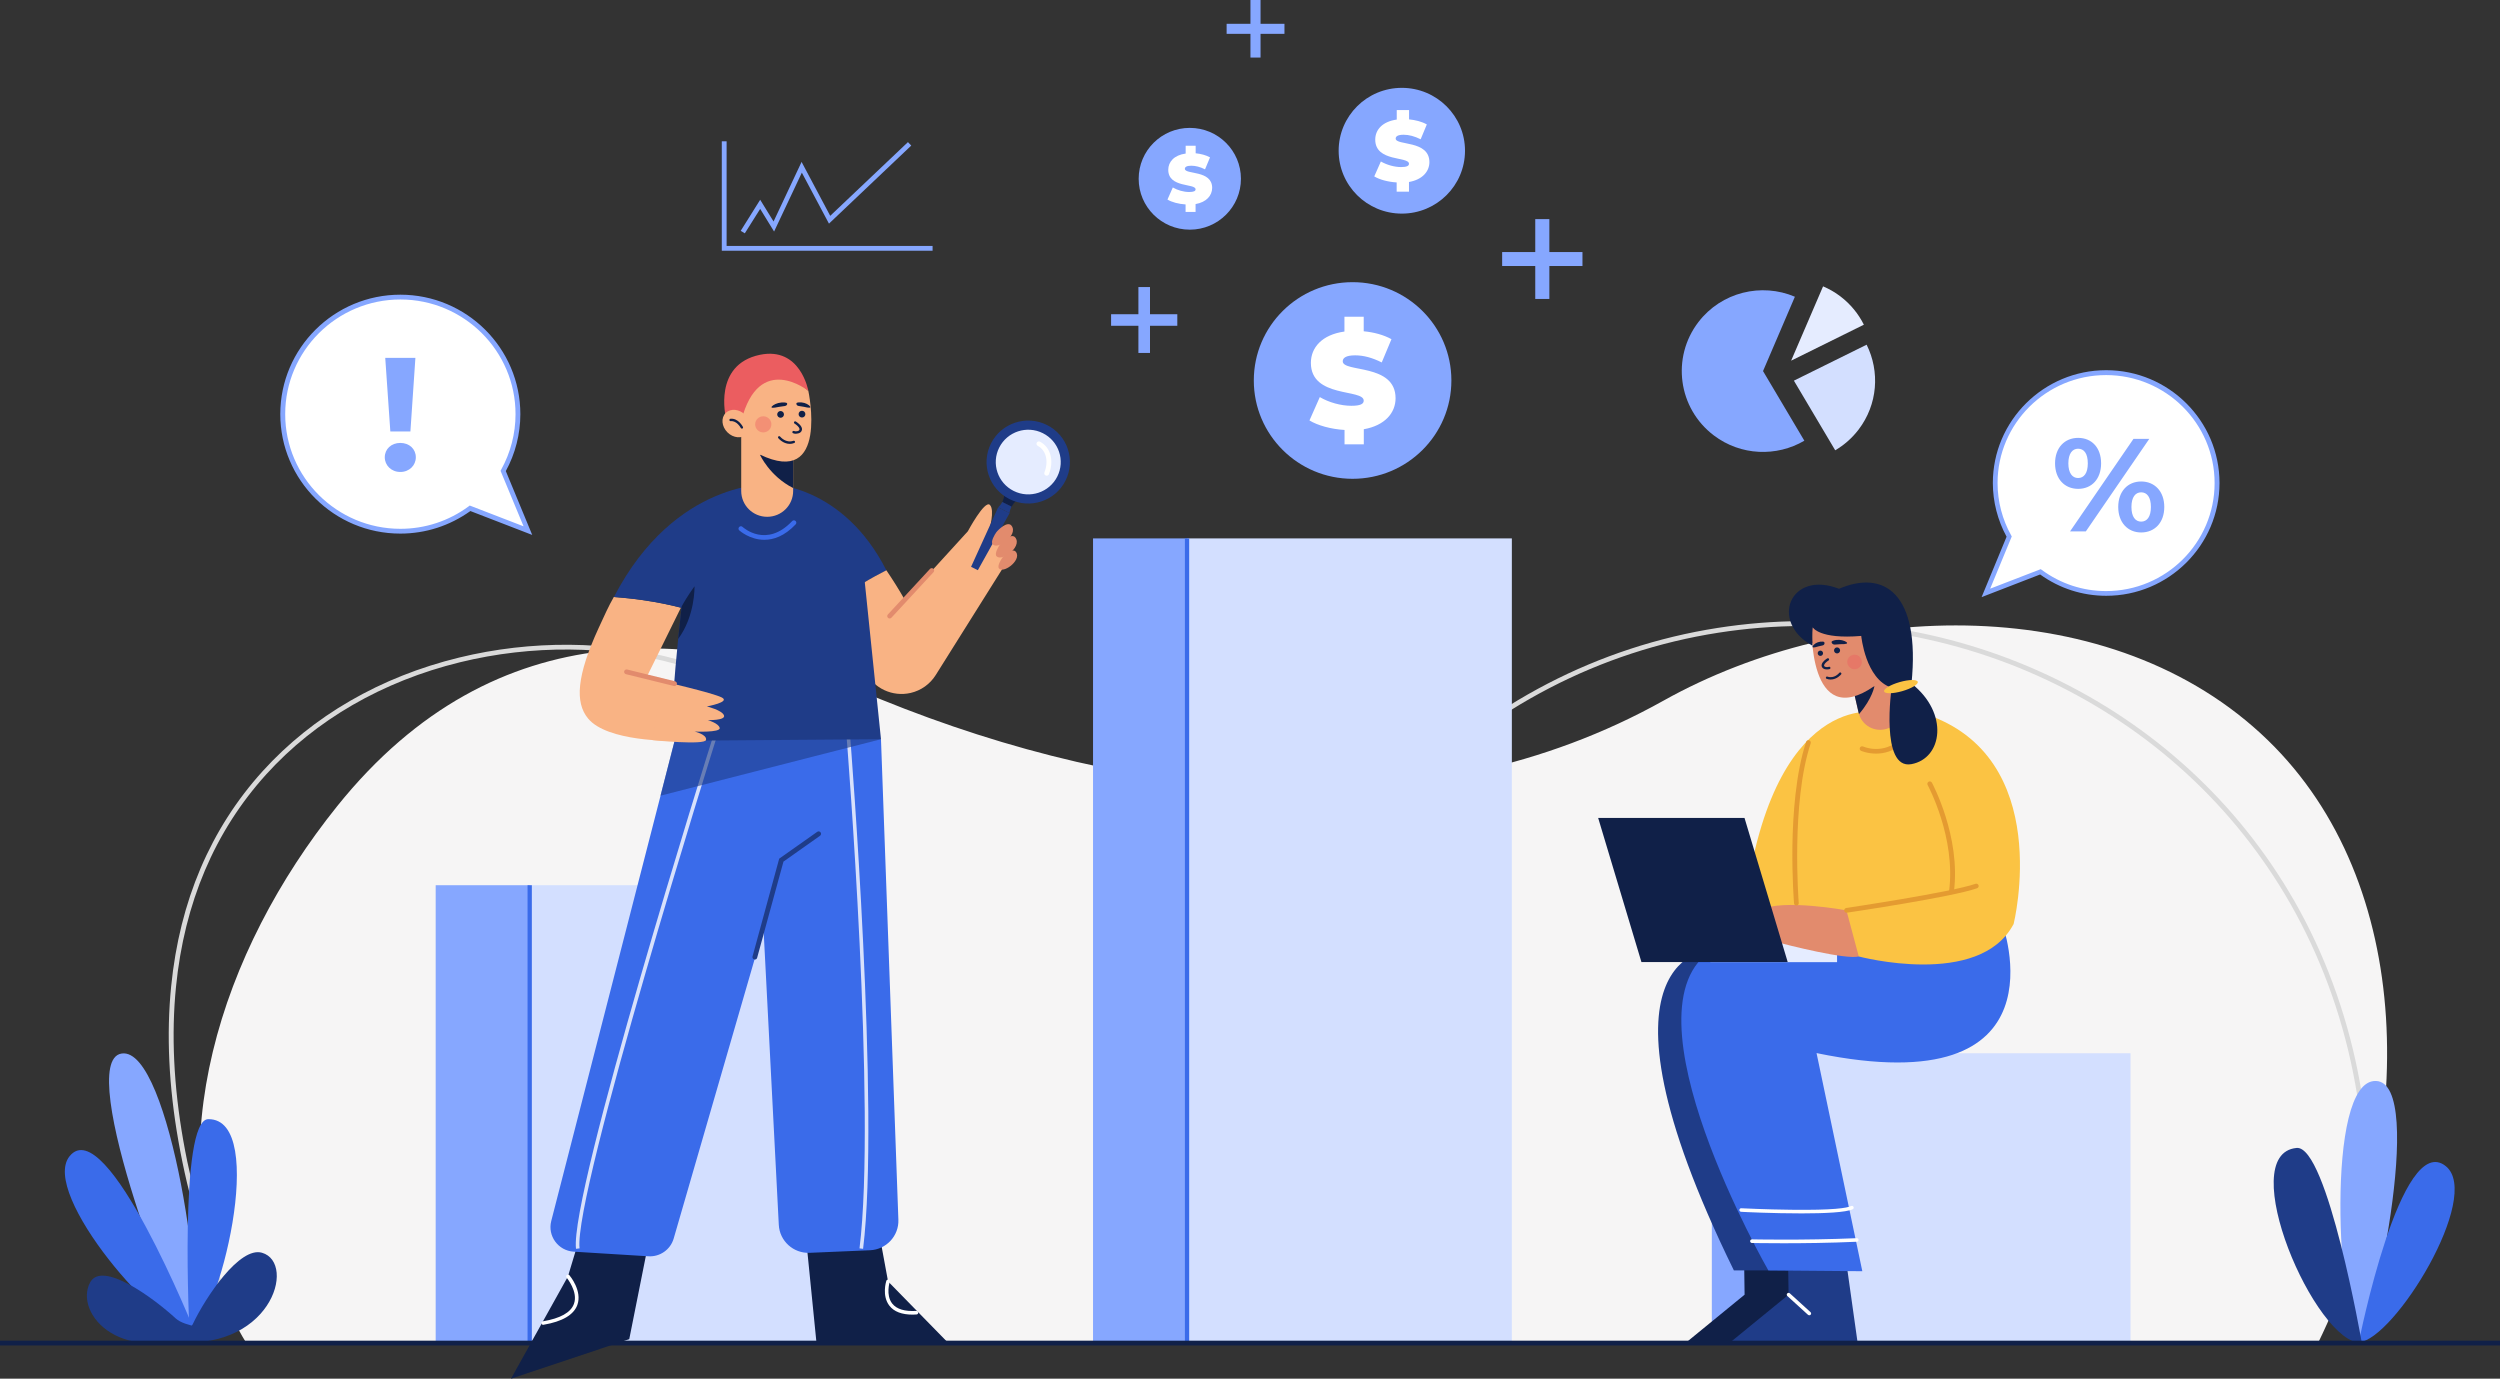 <svg width="272" height="150" viewBox="0 0 272 150" fill="none" xmlns="http://www.w3.org/2000/svg">
<rect x="0" y="0" width="272" height="150" fill="#333333" stroke="none"/>
<g clip-path="url(#clip0_691_15120)">
<path d="M246.729 80.522C229.902 64.211 200.9 65.1 180.986 76.232C154.994 90.755 123.448 87.315 95.825 76.087C76.513 68.231 54.035 66.105 36.685 87.711C23.985 103.53 17.14 124.702 25.169 143.042C25.635 144.105 26.189 145.139 26.81 146.135H252.195C263.196 123.6 262.749 96.051 246.729 80.522Z" fill="#F6F5F5"/>
<path d="M24.935 143.129C19.692 129.852 17.565 117.802 18.623 107.308C19.546 98.041 22.905 90.166 28.585 83.895C34.013 77.903 41.392 73.632 49.946 71.545C57.811 69.622 66.229 69.69 73.656 71.738C84.852 74.831 92.299 81.875 94.085 91.055L93.571 91.152C91.813 82.175 84.512 75.275 73.511 72.241C66.171 70.212 57.85 70.144 50.072 72.048C41.625 74.116 34.333 78.329 28.974 84.243C23.362 90.436 20.061 98.215 19.148 107.366C18.109 117.773 20.216 129.746 25.43 142.946L24.935 143.129Z" fill="#DADADA"/>
<path d="M257.416 138.849L256.892 138.791C257.708 131.109 257.416 123.688 256.018 116.711C254.698 110.13 252.397 103.946 249.183 98.312C243.114 87.693 233.949 79.276 222.686 73.981C217.171 71.391 211.316 69.632 205.277 68.753C199.169 67.864 193.004 67.893 186.955 68.84C174.08 70.85 162.293 76.957 152.885 86.494L152.516 86.127C162.011 76.512 173.896 70.347 186.877 68.318C192.975 67.361 199.189 67.332 205.354 68.231C211.442 69.12 217.355 70.898 222.909 73.507C234.269 78.841 243.512 87.335 249.639 98.051C252.882 103.733 255.203 109.976 256.533 116.605C257.941 123.639 258.242 131.119 257.416 138.849Z" fill="#DADADA"/>
<path d="M172.172 27.424H168.57V23.839H167.036V27.424H163.434V28.942H167.036V32.526H168.57V28.942H172.172V27.424Z" fill="#86A7FF"/>
<path d="M128.091 34.188H125.12V31.231H123.858V34.188H120.887V35.445H123.858V38.401H125.12V35.445H128.091V34.188Z" fill="#86A7FF"/>
<path d="M139.749 2.59H137.147V0H136.049V2.59H133.457V3.682H136.049V6.262H137.147V3.682H139.749V2.59Z" fill="#86A7FF"/>
<path d="M147.162 52.094C153.099 52.094 157.911 47.305 157.911 41.397C157.911 35.489 153.099 30.7 147.162 30.7C141.226 30.7 136.414 35.489 136.414 41.397C136.414 47.305 141.226 52.094 147.162 52.094Z" fill="#86A7FF"/>
<path d="M148.382 46.701V48.344H146.285V46.779C144.799 46.691 143.362 46.286 142.469 45.745L143.595 43.203C144.576 43.783 145.886 44.15 147.022 44.15C148.023 44.15 148.372 43.947 148.372 43.59C148.372 42.285 142.624 43.338 142.624 39.483C142.624 37.811 143.838 36.41 146.275 36.072V34.458H148.372V36.043C149.469 36.149 150.537 36.429 151.392 36.903L150.333 39.434C149.304 38.913 148.343 38.661 147.44 38.661C146.411 38.661 146.09 38.961 146.09 39.309C146.09 40.555 151.838 39.512 151.838 43.329C151.838 44.913 150.683 46.295 148.382 46.701Z" fill="white"/>
<path d="M129.45 24.988C132.523 24.988 135.014 22.509 135.014 19.451C135.014 16.393 132.523 13.914 129.45 13.914C126.378 13.914 123.887 16.393 123.887 19.451C123.887 22.509 126.378 24.988 129.45 24.988Z" fill="#86A7FF"/>
<path d="M130.078 22.204V23.055H128.991V22.243C128.223 22.195 127.476 21.991 127.02 21.711L127.602 20.397C128.107 20.697 128.787 20.89 129.379 20.89C129.894 20.89 130.078 20.784 130.078 20.6C130.078 19.924 127.107 20.474 127.107 18.474C127.107 17.614 127.738 16.88 129 16.706V15.855H130.088V16.677C130.661 16.735 131.214 16.88 131.651 17.121L131.107 18.426C130.573 18.155 130.078 18.03 129.612 18.03C129.078 18.03 128.913 18.184 128.913 18.368C128.913 19.015 131.884 18.474 131.884 20.445C131.874 21.276 131.272 21.991 130.078 22.204Z" fill="white"/>
<path d="M152.519 23.241C156.315 23.241 159.393 20.178 159.393 16.4C159.393 12.621 156.315 9.558 152.519 9.558C148.722 9.558 145.645 12.621 145.645 16.4C145.645 20.178 148.722 23.241 152.519 23.241Z" fill="#86A7FF"/>
<path d="M153.297 19.801V20.854H151.957V19.849C151.005 19.791 150.083 19.54 149.52 19.192L150.238 17.569C150.869 17.936 151.704 18.177 152.432 18.177C153.073 18.177 153.297 18.042 153.297 17.82C153.297 16.989 149.626 17.655 149.626 15.191C149.626 14.119 150.403 13.23 151.966 13.008V11.974H153.306V12.988C154.005 13.056 154.695 13.23 155.238 13.539L154.568 15.153C153.908 14.824 153.297 14.66 152.714 14.66C152.054 14.66 151.85 14.853 151.85 15.075C151.85 15.868 155.52 15.211 155.52 17.646C155.51 18.651 154.772 19.54 153.297 19.801Z" fill="white"/>
<path d="M20.744 145.323C19.899 146.318 7.869 115.425 13.238 114.623C18.559 113.831 22.627 143.11 20.744 145.323Z" fill="#86A7FF"/>
<path d="M21.246 145.014C21.246 145.014 11.556 120.818 7.565 125.804C4.312 129.862 17.527 145.14 21.246 145.014Z" fill="#3A6BEA"/>
<path d="M20.623 145.12C20.623 145.12 19.438 121.793 22.662 121.764C29.293 121.696 23.73 144.066 20.623 145.12Z" fill="#3A6BEA"/>
<path d="M23.006 144.569C23.006 144.569 20.113 144.357 19.132 143.458C16.646 141.168 11.112 137.138 9.811 139.515C8.005 142.849 13.132 149.082 23.006 144.569Z" fill="#1F3C88"/>
<path d="M18.289 145.922C18.289 145.922 20.581 144.888 20.969 144.077C22.386 141.091 26.076 135.592 28.503 136.298C32.368 137.419 29.406 147.401 18.289 145.922Z" fill="#1F3C88"/>
<path d="M256.716 145.623C257.746 146.415 264.163 117.764 258.493 117.609C252.871 117.465 254.425 143.854 256.716 145.623Z" fill="#86A7FF"/>
<path d="M256.637 146.048C256.637 146.048 261.21 122.905 266.113 126.886C270.104 130.142 260.501 145.767 256.637 146.048Z" fill="#3A6BEA"/>
<path d="M256.971 146.126C256.971 146.126 253.214 124.587 249.874 124.896C243.019 125.524 251.903 146.271 256.971 146.126Z" fill="#1F3C88"/>
<path d="M57.636 96.312H47.402V146.125H57.636V96.312Z" fill="#86A7FF"/>
<path d="M92.969 96.312H57.637V146.125H92.969V96.312Z" fill="#D3DFFF"/>
<path d="M57.864 96.312H57.398V146.125H57.864V96.312Z" fill="#3A6BEA"/>
<path d="M129.156 58.578H118.922V145.961H129.156V58.578Z" fill="#86A7FF"/>
<path d="M164.489 58.578H129.156V145.971H164.489V58.578Z" fill="#D3DFFF"/>
<path d="M129.383 58.578H128.918V145.961H129.383V58.578Z" fill="#3A6BEA"/>
<path d="M196.48 114.594H186.246V146.222H196.48V114.594Z" fill="#86A7FF"/>
<path d="M231.801 114.594H196.469V146.222H231.801V114.594Z" fill="#D3DFFF"/>
<path d="M195.764 134.947L197.327 146.127H183.375L189.812 140.861L189.735 135.275L195.764 134.947Z" fill="#102048"/>
<path d="M186.365 103.299C186.365 103.299 171.529 103.299 188.647 138.222H195.21L186.365 103.299Z" fill="#1F3C88"/>
<path d="M200.542 134.947L202.114 146.127H188.152L194.599 140.861L194.512 135.275L200.542 134.947Z" fill="#1F3C88"/>
<path d="M217.835 100.469C217.835 100.469 225.214 120.249 197.64 114.577L202.621 138.309L192.397 138.222C192.397 138.222 175.997 109.649 186.367 103.31L217.835 100.469Z" fill="#3A6BEA"/>
<path d="M194.045 135.266C191.977 135.266 190.637 135.237 190.608 135.237C190.501 135.237 190.414 135.14 190.414 135.034C190.414 134.928 190.511 134.841 190.618 134.841C190.676 134.841 196.055 134.966 202.007 134.715C202.114 134.705 202.211 134.792 202.211 134.899C202.211 135.005 202.133 135.102 202.027 135.102C199.007 135.237 196.143 135.266 194.045 135.266Z" fill="white"/>
<path d="M196.03 132.018C192.923 132.018 189.66 131.864 189.427 131.844C189.321 131.835 189.233 131.748 189.243 131.641C189.253 131.535 189.34 131.448 189.447 131.458C189.476 131.458 192.098 131.593 194.874 131.622C199.486 131.68 200.972 131.429 201.399 131.216C201.496 131.168 201.613 131.206 201.661 131.303C201.71 131.4 201.671 131.516 201.574 131.564C200.865 131.912 198.496 132.018 196.03 132.018Z" fill="white"/>
<path d="M196.85 143.102C196.802 143.102 196.753 143.083 196.714 143.054L194.462 141.005C194.384 140.928 194.374 140.812 194.452 140.725C194.53 140.648 194.646 140.638 194.734 140.715L196.986 142.764C197.064 142.841 197.074 142.957 196.996 143.044C196.957 143.083 196.909 143.102 196.85 143.102Z" fill="white"/>
<path d="M203.959 77.47C203.959 77.47 191.774 75.316 189.473 101.976L219.077 100.556C219.077 100.556 223.64 82.292 209.377 77.654L203.959 77.47Z" fill="#FBC343"/>
<path d="M199.873 102.469H186.086V104.682H199.873V102.469Z" fill="#E5ECFF"/>
<path d="M200.911 99.048C200.911 99.048 193.969 97.772 191.59 98.98C189.522 100.034 189.998 101.087 190.784 100.894L190.726 101.174C190.61 101.725 191.037 102.237 191.6 102.227C192.018 102.217 192.435 102.275 192.833 102.382C194.765 102.894 200.805 104.421 202.242 104.063L203.31 102.546L200.911 99.048Z" fill="#E28B6D"/>
<path d="M202.234 104.063C202.234 104.063 215.352 107.561 219.061 100.565L212.876 96.217C212.876 96.217 208.41 99.338 200.895 99.058L202.234 104.063Z" fill="#FBC343"/>
<path d="M194.502 104.672H178.588L173.879 88.989H189.802L194.502 104.672Z" fill="#102048"/>
<path d="M200.913 99.309C200.787 99.309 200.67 99.213 200.651 99.087C200.631 98.942 200.729 98.817 200.874 98.787C200.991 98.768 212.283 97.087 214.933 96.159C215.069 96.111 215.215 96.178 215.264 96.314C215.312 96.449 215.244 96.594 215.108 96.642C212.409 97.599 201.418 99.232 200.952 99.3C200.942 99.309 200.932 99.309 200.913 99.309Z" fill="#E49B31"/>
<path d="M195.452 98.527C195.316 98.527 195.199 98.421 195.189 98.285C195.189 98.256 194.966 95.512 195.015 91.995C195.063 88.738 195.364 84.148 196.51 80.708C196.559 80.573 196.704 80.495 196.84 80.544C196.976 80.592 197.054 80.737 197.005 80.872C194.85 87.337 195.694 98.131 195.704 98.247C195.714 98.391 195.607 98.517 195.461 98.527C195.471 98.527 195.461 98.527 195.452 98.527Z" fill="#E49B31"/>
<path d="M204.122 81.993C203.17 81.993 202.5 81.694 202.491 81.694C202.355 81.635 202.296 81.481 202.364 81.346C202.423 81.21 202.578 81.162 202.714 81.22C202.801 81.259 204.879 82.157 206.753 80.418C206.86 80.321 207.025 80.321 207.122 80.428C207.219 80.534 207.219 80.698 207.112 80.795C206.073 81.742 204.986 81.993 204.122 81.993Z" fill="#E49B31"/>
<path d="M212.319 97.271C212.309 97.271 212.299 97.271 212.28 97.271C212.134 97.251 212.037 97.126 212.056 96.981C212.823 91.144 209.755 85.462 209.726 85.404C209.658 85.279 209.707 85.124 209.833 85.047C209.959 84.979 210.114 85.027 210.192 85.153C210.221 85.211 213.367 91.038 212.581 97.048C212.561 97.174 212.445 97.271 212.319 97.271Z" fill="#E49B31"/>
<path d="M206.949 77.036C206.949 78.06 206.279 79.007 205.24 79.306C203.958 79.683 202.628 78.949 202.259 77.693C202.24 77.654 202.23 77.606 202.221 77.567L201.551 74.649L201.512 74.485L204.259 71.789L206.027 72.668L206.881 76.523C206.93 76.688 206.949 76.862 206.949 77.036Z" fill="#E28B6D"/>
<path d="M203.939 74.64C203.939 74.64 203.745 75.963 202.26 77.693C202.24 77.654 202.23 77.606 202.221 77.568L201.551 74.649H203.939V74.64Z" fill="#102048"/>
<path d="M197.107 67.944C197.107 67.944 196.651 79.713 203.933 74.64L205.661 71.451L202.981 67.093L197.107 67.944Z" fill="#E28B6D"/>
<path d="M197.221 68.252C197.221 68.252 197.929 69.576 202.503 69.189C202.503 69.189 202.959 73.905 205.794 74.813L207.969 74.378C208.969 64.493 204.959 61.971 200.085 64.058C194.725 61.981 192.502 67.672 197.192 70.252C197.192 69.508 197.153 68.996 197.221 68.252Z" fill="#102048"/>
<path d="M205.807 74.813C205.807 74.813 204.545 83.742 207.944 83.142C211.342 82.534 212.08 77.596 207.982 74.378L205.807 74.813Z" fill="#102048"/>
<path d="M206.965 75.197C207.975 74.907 208.73 74.452 208.651 74.18C208.573 73.908 207.69 73.922 206.68 74.212C205.67 74.502 204.915 74.957 204.994 75.229C205.073 75.501 205.955 75.486 206.965 75.197Z" fill="#FBC343"/>
<path d="M198.057 71.363C198.218 71.363 198.348 71.233 198.348 71.073C198.348 70.913 198.218 70.783 198.057 70.783C197.896 70.783 197.766 70.913 197.766 71.073C197.766 71.233 197.896 71.363 198.057 71.363Z" fill="#102048"/>
<path d="M199.873 71.093C200.055 71.093 200.203 70.946 200.203 70.765C200.203 70.583 200.055 70.436 199.873 70.436C199.691 70.436 199.543 70.583 199.543 70.765C199.543 70.946 199.691 71.093 199.873 71.093Z" fill="#102048"/>
<path d="M198.783 72.833C198.715 72.833 198.667 72.823 198.618 72.823C198.463 72.804 198.337 72.726 198.259 72.62C198.191 72.523 198.171 72.417 198.201 72.301C198.269 71.973 198.715 71.683 198.803 71.634C198.861 71.596 198.948 71.615 198.987 71.673C199.026 71.731 199.007 71.818 198.948 71.857C198.744 71.982 198.502 72.195 198.463 72.359C198.453 72.407 198.463 72.446 198.482 72.475C198.511 72.523 198.579 72.562 198.667 72.572C198.783 72.591 198.9 72.581 198.968 72.552C199.036 72.523 199.113 72.552 199.142 72.62C199.172 72.688 199.142 72.765 199.074 72.794C198.977 72.823 198.871 72.833 198.783 72.833Z" fill="#102048"/>
<path d="M199.177 73.934C199.041 73.934 198.895 73.915 198.74 73.857C198.672 73.838 198.633 73.76 198.662 73.693C198.682 73.625 198.759 73.587 198.827 73.615C199.565 73.876 200.089 73.239 200.109 73.21C200.157 73.151 200.235 73.142 200.293 73.19C200.352 73.239 200.361 73.316 200.313 73.374C200.313 73.374 199.866 73.934 199.177 73.934Z" fill="#102048"/>
<path d="M199.324 69.992C199.499 70.214 199.693 70.108 200.217 70.088C200.343 70.088 201.004 70.108 200.965 69.953C200.945 69.837 200.547 69.634 200.101 69.615C199.858 69.605 199.654 69.634 199.44 69.711C199.392 69.731 199.343 69.75 199.305 69.789C199.256 69.847 199.266 69.914 199.324 69.992Z" fill="#102048"/>
<path d="M198.505 70.03C198.437 70.262 198.253 70.213 197.835 70.329C197.738 70.359 197.233 70.533 197.204 70.388C197.185 70.281 197.428 70.01 197.767 69.885C197.952 69.817 198.127 69.798 198.311 69.808C198.36 69.808 198.398 69.817 198.437 69.837C198.505 69.885 198.525 69.953 198.505 70.03Z" fill="#102048"/>
<path opacity="0.4" d="M201.777 72.813C202.216 72.813 202.573 72.458 202.573 72.02C202.573 71.583 202.216 71.228 201.777 71.228C201.337 71.228 200.98 71.583 200.98 72.02C200.98 72.458 201.337 72.813 201.777 72.813Z" fill="#EB5D60"/>
<path d="M229.151 40.539C222.48 40.539 217.082 45.921 217.082 52.55C217.082 54.666 217.635 56.648 218.597 58.377L216.062 64.504L221.995 62.213C223.995 63.682 226.461 64.561 229.141 64.561C235.812 64.561 241.21 59.179 241.21 52.55C241.22 45.921 235.811 40.539 229.151 40.539Z" fill="white"/>
<path d="M215.598 64.967L218.316 58.396C217.345 56.608 216.821 54.588 216.821 52.55C216.821 45.785 222.355 40.277 229.152 40.277C235.949 40.277 241.483 45.785 241.483 52.55C241.483 59.314 235.949 64.822 229.152 64.822C226.56 64.822 224.074 64.02 221.967 62.502L215.598 64.967ZM222.035 61.923L222.152 62.01C224.2 63.517 226.618 64.309 229.142 64.309C235.657 64.309 240.949 59.033 240.949 52.559C240.949 46.085 235.648 40.809 229.142 40.809C222.637 40.809 217.336 46.085 217.336 52.559C217.336 54.55 217.85 56.521 218.821 58.26L218.879 58.367L216.53 64.049L222.035 61.923Z" fill="#86A7FF"/>
<path d="M223.59 50.414C223.59 48.714 224.629 47.641 226.105 47.641C227.58 47.641 228.6 48.704 228.6 50.414C228.6 52.125 227.571 53.188 226.105 53.188C224.629 53.188 223.59 52.105 223.59 50.414ZM227.153 50.414C227.153 49.332 226.736 48.82 226.095 48.82C225.473 48.82 225.037 49.352 225.037 50.414C225.037 51.477 225.473 52.009 226.095 52.009C226.736 52.009 227.153 51.487 227.153 50.414ZM232.124 47.747H233.843L226.94 57.816H225.221L232.124 47.747ZM230.464 55.159C230.464 53.458 231.503 52.386 232.959 52.386C234.435 52.386 235.474 53.468 235.474 55.159C235.474 56.86 234.435 57.932 232.959 57.932C231.503 57.932 230.464 56.85 230.464 55.159ZM234.018 55.159C234.018 54.096 233.6 53.565 232.959 53.565C232.338 53.565 231.901 54.086 231.901 55.159C231.901 56.241 232.338 56.753 232.959 56.753C233.6 56.753 234.018 56.222 234.018 55.159Z" fill="#86A7FF"/>
<path d="M87.387 131.64L88.843 146.192L103.097 146.038L96.62 139.418L95.135 131.359L87.387 131.64Z" fill="#102048"/>
<path d="M99.304 143.032C98.119 143.032 97.275 142.713 96.77 142.066C95.925 140.984 96.41 139.428 96.43 139.36C96.459 139.254 96.575 139.196 96.672 139.235C96.779 139.264 96.838 139.38 96.799 139.476C96.799 139.486 96.352 140.906 97.071 141.824C97.546 142.433 98.43 142.704 99.702 142.626C99.809 142.617 99.906 142.704 99.906 142.81C99.915 142.916 99.828 143.013 99.721 143.013C99.585 143.023 99.44 143.032 99.304 143.032Z" fill="white"/>
<path d="M64.045 131.398L61.792 138.878L55.598 150L68.463 145.7L71.278 131.582L64.045 131.398Z" fill="#102048"/>
<path d="M59.103 144.144C59.006 144.144 58.929 144.076 58.909 143.98C58.89 143.873 58.968 143.777 59.074 143.757C60.968 143.439 62.104 142.801 62.444 141.863C62.929 140.54 61.657 139.023 61.647 139.003C61.579 138.916 61.589 138.8 61.667 138.723C61.754 138.655 61.871 138.665 61.948 138.742C62.007 138.81 63.376 140.453 62.812 141.989C62.414 143.062 61.181 143.786 59.142 144.134C59.123 144.144 59.113 144.144 59.103 144.144Z" fill="white"/>
<path d="M95.851 80.425L97.744 132.702C97.812 134.461 96.433 135.949 94.656 136.027L88.093 136.307C86.326 136.384 84.821 135.022 84.733 133.263L81.84 77.227L95.851 80.425Z" fill="#3A6BEA"/>
<path d="M89.88 77.497L89.405 79.15L88.492 82.309L73.297 134.751C72.947 135.959 71.801 136.761 70.549 136.684L62.412 136.181C60.733 136.075 59.558 134.471 59.975 132.847L71.869 86.571L73.433 80.483L85.278 78.338L89.88 77.497Z" fill="#3A6BEA"/>
<g opacity="0.8">
<path d="M92.117 80.279C92.146 80.685 95.37 120.903 93.515 135.823L93.904 135.871C95.758 120.903 92.535 80.656 92.506 80.251L92.117 80.279Z" fill="white"/>
<path d="M77.63 79.97C76.99 81.999 61.969 129.851 62.668 135.871L63.057 135.823C62.367 129.89 77.844 80.589 78.009 80.086L77.63 79.97Z" fill="white"/>
</g>
<path opacity="0.6" d="M95.851 80.425L88.492 82.309L71.859 86.571L73.423 80.483L85.268 78.338L89.404 79.15L95.851 80.425Z" fill="#1F3C88"/>
<path d="M82.125 104.4C82.106 104.4 82.076 104.4 82.057 104.39C81.921 104.351 81.834 104.206 81.873 104.071L84.776 93.422L88.912 90.504C89.028 90.417 89.194 90.446 89.281 90.562C89.368 90.678 89.339 90.842 89.223 90.929L85.242 93.741L82.377 104.206C82.348 104.322 82.242 104.4 82.125 104.4Z" fill="#1F3C88"/>
<path d="M83.848 52.673L90.469 65.786C92.664 64.085 94.984 62.791 96.441 62.056C91.683 52.693 83.848 52.673 83.848 52.673Z" fill="#1F3C88"/>
<path d="M107.631 57.669C107.631 57.669 108.262 55.494 107.699 54.934C107.136 54.373 105.301 57.804 105.301 57.804L98.465 65.302C97.786 64.104 97.106 63.032 96.436 62.046C94.989 62.78 92.659 64.075 90.465 65.776L94.154 73.091C95.067 74.898 97.106 75.845 99.077 75.391C100.213 75.13 101.194 74.424 101.805 73.448L109.155 61.737C109.719 60.055 109.02 58.761 107.631 57.669Z" fill="#F9B384"/>
<path d="M73.52 74.405C73.18 75.671 73.015 76.434 73.015 76.434L73.18 80.599C73.18 80.599 66.063 80.734 63.966 78.154C62.558 76.425 62.723 73.564 65.141 68.308C65.772 66.945 66.189 65.989 66.782 64.955C68.714 65.09 71.364 65.409 74.083 66.114L70.355 73.671L73.52 74.405Z" fill="#F9B384"/>
<path d="M83.852 52.673C83.852 52.673 73.473 52.103 66.793 64.954C69.152 65.129 72.56 65.563 75.871 66.636C77.794 61.099 80.571 54.866 83.852 52.673Z" fill="#1F3C88"/>
<path d="M95.851 80.425L73.18 80.599C73.024 78.116 73.354 73.739 73.782 69.535C73.811 69.293 73.83 69.062 73.859 68.82C74.044 66.994 74.248 65.225 74.442 63.689C74.5 63.196 74.558 62.723 74.607 62.288C74.888 60.104 75.083 58.664 75.083 58.664L83.86 52.683C87.987 53.977 93.919 61.698 93.919 61.698L95.851 80.425Z" fill="#1F3C88"/>
<path d="M108.594 55.206L105.652 61.67L106.39 62.037L109.847 55.824L108.594 55.206Z" fill="#1F3C88"/>
<path d="M110.633 54.413L109.274 53.736C109.255 54.065 109.177 54.364 109.051 54.625L110.07 55.138C110.196 54.867 110.381 54.635 110.633 54.413Z" fill="#102048"/>
<path d="M109.04 54.615C108.934 54.837 108.788 55.031 108.594 55.195L109.837 55.813C109.866 55.562 109.943 55.33 110.05 55.118L109.04 54.615Z" fill="#1F3C88"/>
<path d="M115.925 52.298C117.049 50.071 116.147 47.358 113.909 46.239C111.671 45.12 108.945 46.019 107.821 48.246C106.697 50.473 107.599 53.185 109.837 54.304C112.075 55.423 114.8 54.525 115.925 52.298Z" fill="#1F3C88"/>
<path d="M115.032 51.851C115.909 50.115 115.205 48.001 113.461 47.129C111.717 46.257 109.592 46.957 108.716 48.693C107.839 50.429 108.543 52.543 110.287 53.415C112.031 54.288 114.156 53.587 115.032 51.851Z" fill="#E5ECFF"/>
<path d="M113.878 51.755C113.849 51.755 113.81 51.745 113.781 51.736C113.645 51.687 113.577 51.533 113.635 51.398C114.111 50.17 113.81 48.982 112.907 48.508C112.781 48.441 112.732 48.286 112.8 48.16C112.868 48.035 113.024 47.986 113.15 48.054C114.305 48.663 114.703 50.112 114.121 51.591C114.082 51.697 113.985 51.755 113.878 51.755Z" fill="white"/>
<path d="M109.394 58.934C108.88 59.32 108.278 59.514 108.006 59.224C107.744 58.943 108.229 58.151 108.394 57.919C108.627 57.6 109.627 56.663 110.045 57.185C110.482 57.726 110.006 58.47 109.394 58.934Z" fill="#E28B6D"/>
<path d="M109.812 60.229C109.298 60.616 108.696 60.809 108.424 60.519C108.162 60.239 108.647 59.446 108.812 59.215C109.045 58.896 110.045 57.958 110.463 58.48C110.89 59.021 110.424 59.765 109.812 60.229Z" fill="#E28B6D"/>
<path d="M109.929 61.591C109.473 61.938 108.929 62.112 108.696 61.852C108.463 61.6 108.9 60.895 109.046 60.692C109.249 60.402 110.143 59.571 110.521 60.035C110.9 60.508 110.473 61.175 109.929 61.591Z" fill="#E28B6D"/>
<path d="M71.012 80.531C71.012 80.531 76.711 81.101 76.818 80.502C76.925 79.903 75.575 79.594 75.575 79.594C75.575 79.594 78.391 79.719 78.303 79.207C78.216 78.695 77.002 78.347 77.002 78.347C77.002 78.347 78.974 78.405 78.77 77.835C78.566 77.265 76.905 76.859 76.905 76.859C76.905 76.859 79.527 76.386 78.527 75.883C77.527 75.381 72.08 74.124 72.08 74.124L71.012 80.531Z" fill="#F9B384"/>
<path d="M73.384 74.647C73.365 74.647 73.345 74.647 73.326 74.637L68.102 73.352C67.966 73.313 67.879 73.178 67.908 73.033C67.947 72.897 68.083 72.811 68.228 72.84L73.452 74.125C73.588 74.163 73.675 74.299 73.646 74.444C73.607 74.56 73.501 74.647 73.384 74.647Z" fill="#E28B6D"/>
<path d="M96.793 67.293C96.725 67.293 96.666 67.274 96.618 67.225C96.511 67.129 96.501 66.965 96.598 66.858L101.181 61.901C101.278 61.795 101.443 61.785 101.55 61.882C101.657 61.978 101.667 62.143 101.57 62.249L96.987 67.206C96.938 67.264 96.861 67.293 96.793 67.293Z" fill="#E28B6D"/>
<path d="M83.161 58.731C81.569 58.731 80.452 57.726 80.433 57.706C80.326 57.61 80.316 57.446 80.423 57.339C80.52 57.233 80.685 57.223 80.792 57.33C80.899 57.426 83.394 59.649 86.191 56.692C86.288 56.586 86.453 56.586 86.559 56.682C86.666 56.779 86.666 56.943 86.569 57.049C85.356 58.334 84.161 58.731 83.161 58.731Z" fill="#3A6BEA"/>
<path d="M74.166 65.979C74.059 66.888 73.962 67.844 73.855 68.811C73.826 69.052 73.806 69.284 73.777 69.525C75.622 67.052 75.564 63.911 75.564 63.786C74.816 64.82 74.331 65.67 74.166 65.979Z" fill="#102048"/>
<path d="M86.295 46.855V53.416C86.295 54.972 85.033 56.228 83.47 56.228C81.907 56.228 80.644 54.972 80.644 53.416V46.855H86.295Z" fill="#F9B384"/>
<path d="M86.297 48.624V53.099C83.724 51.804 82.676 49.465 82.676 49.465L86.297 48.624Z" fill="#102048"/>
<path d="M87.947 42.526C87.947 42.526 90.238 53.107 82.674 49.455L80.062 45.889L81.791 40.69L85.733 40.449L87.947 42.526Z" fill="#F9B384"/>
<path d="M87.947 42.526C87.947 42.526 82.597 38.236 80.665 45.734L78.976 45.416C78.976 45.416 77.548 39.676 82.675 38.603C87.102 37.685 87.947 42.526 87.947 42.526Z" fill="#EB5D60"/>
<path d="M81.26 47.231C81.791 46.703 81.705 45.761 81.068 45.127C80.431 44.493 79.484 44.407 78.953 44.935C78.422 45.464 78.509 46.406 79.146 47.04C79.783 47.674 80.729 47.76 81.26 47.231Z" fill="#F9B384"/>
<path d="M80.716 46.634C80.667 46.634 80.619 46.605 80.599 46.566C80.599 46.557 80.172 45.754 79.502 45.822C79.424 45.832 79.366 45.774 79.356 45.706C79.347 45.638 79.405 45.571 79.473 45.561C80.328 45.474 80.813 46.412 80.832 46.45C80.862 46.518 80.842 46.595 80.774 46.624C80.755 46.624 80.735 46.634 80.716 46.634Z" fill="#102048"/>
<path d="M87.256 45.426C87.459 45.426 87.625 45.261 87.625 45.058C87.625 44.855 87.459 44.691 87.256 44.691C87.052 44.691 86.887 44.855 86.887 45.058C86.887 45.261 87.052 45.426 87.256 45.426Z" fill="#102048"/>
<path d="M84.928 45.454C85.131 45.454 85.296 45.289 85.296 45.087C85.296 44.884 85.131 44.719 84.928 44.719C84.724 44.719 84.559 44.884 84.559 45.087C84.559 45.289 84.724 45.454 84.928 45.454Z" fill="#102048"/>
<path d="M86.597 47.194C86.5 47.194 86.383 47.184 86.286 47.136C86.218 47.106 86.189 47.029 86.218 46.962C86.247 46.894 86.325 46.865 86.393 46.894C86.471 46.933 86.597 46.942 86.743 46.913C86.84 46.904 86.917 46.855 86.956 46.797C86.985 46.749 86.995 46.71 86.985 46.652C86.947 46.469 86.675 46.227 86.442 46.082C86.383 46.044 86.364 45.966 86.403 45.899C86.442 45.841 86.519 45.821 86.587 45.86C86.684 45.918 87.17 46.237 87.248 46.594C87.277 46.72 87.248 46.836 87.18 46.942C87.102 47.058 86.956 47.145 86.791 47.164C86.733 47.184 86.665 47.194 86.597 47.194Z" fill="#102048"/>
<path d="M85.938 48.296C85.18 48.296 84.685 47.677 84.676 47.667C84.627 47.609 84.637 47.532 84.695 47.484C84.753 47.435 84.831 47.445 84.879 47.503C84.909 47.532 85.491 48.247 86.326 47.957C86.394 47.938 86.472 47.967 86.491 48.035C86.511 48.102 86.482 48.18 86.414 48.199C86.249 48.267 86.093 48.296 85.938 48.296Z" fill="#102048"/>
<path d="M85.638 43.995C85.55 44.218 85.317 44.169 84.764 44.266C84.637 44.285 83.977 44.45 83.938 44.314C83.919 44.218 84.23 43.966 84.676 43.85C84.919 43.792 85.142 43.773 85.385 43.792C85.443 43.792 85.502 43.802 85.55 43.821C85.638 43.86 85.667 43.918 85.638 43.995Z" fill="#102048"/>
<path d="M86.656 43.986C86.724 44.208 86.947 44.16 87.433 44.256C87.549 44.276 88.141 44.44 88.171 44.305C88.19 44.208 87.908 43.957 87.52 43.841C87.297 43.783 87.102 43.763 86.879 43.783C86.821 43.783 86.772 43.792 86.724 43.812C86.656 43.841 86.627 43.908 86.656 43.986Z" fill="#102048"/>
<path opacity="0.4" d="M83.044 47.048C83.532 47.048 83.927 46.654 83.927 46.169C83.927 45.683 83.532 45.29 83.044 45.29C82.556 45.29 82.16 45.683 82.16 46.169C82.16 46.654 82.556 47.048 83.044 47.048Z" fill="#EB5D60"/>
<path d="M43.565 32.324C50.633 32.324 56.362 38.025 56.362 45.06C56.362 47.301 55.779 49.408 54.75 51.234L57.43 57.728L51.138 55.303C49.011 56.858 46.4 57.796 43.555 57.796C36.486 57.796 30.758 52.094 30.758 45.06C30.758 38.025 36.496 32.324 43.565 32.324Z" fill="white"/>
<path d="M57.906 58.201L51.177 55.601C48.934 57.205 46.303 58.056 43.555 58.056C36.351 58.056 30.496 52.229 30.496 45.059C30.496 37.889 36.351 32.062 43.555 32.062C50.76 32.062 56.614 37.889 56.614 45.059C56.614 47.214 56.071 49.359 55.032 51.253L57.906 58.201ZM43.565 32.584C36.652 32.584 31.03 38.179 31.03 45.059C31.03 51.939 36.652 57.534 43.565 57.534C46.245 57.534 48.818 56.693 50.993 55.089L51.109 55.002L56.964 57.263L54.459 51.224L54.517 51.118C55.546 49.272 56.09 47.175 56.09 45.069C56.1 38.188 50.468 32.584 43.565 32.584Z" fill="#86A7FF"/>
<path d="M41.863 49.755C41.863 48.857 42.572 48.19 43.553 48.19C44.543 48.19 45.242 48.857 45.242 49.755C45.242 50.635 44.533 51.35 43.553 51.35C42.572 51.35 41.863 50.625 41.863 49.755Z" fill="#86A7FF"/>
<path d="M41.914 38.933H45.196L44.652 46.943H42.468L41.914 38.933Z" fill="#86A7FF"/>
<path d="M195.284 32.285C191.653 30.738 187.293 31.773 184.788 35.039C181.827 38.904 182.574 44.422 186.458 47.369C189.4 49.601 193.303 49.717 196.313 47.949L191.818 40.373L195.284 32.285Z" fill="#86A7FF"/>
<path d="M195.176 41.416L199.671 48.992C200.623 48.432 201.487 47.688 202.205 46.751C204.312 43.996 204.536 40.411 203.089 37.503L195.176 41.416Z" fill="#D3DFFF"/>
<path d="M202.788 35.328C202.206 34.159 201.351 33.096 200.235 32.246C199.642 31.792 199.002 31.434 198.351 31.154L194.875 39.242L202.788 35.328Z" fill="#E5ECFF"/>
<path d="M101.465 27.279H78.531V15.374H79.056V26.758H101.465V27.279Z" fill="#86A7FF"/>
<path d="M81.037 25.385L80.59 25.115L82.707 21.733L84.163 24.1L87.212 17.616L90.328 23.482L98.785 15.461L99.145 15.838L90.192 24.332L87.241 18.785L84.221 25.192L82.707 22.728L81.037 25.385Z" fill="#86A7FF"/>
<path d="M272 145.865H0V146.387H272V145.865Z" fill="#102048"/>
</g>
<defs>
<clipPath id="clip0_691_15120">
<rect width="272" height="150" fill="white"/>
</clipPath>
</defs>
</svg>

